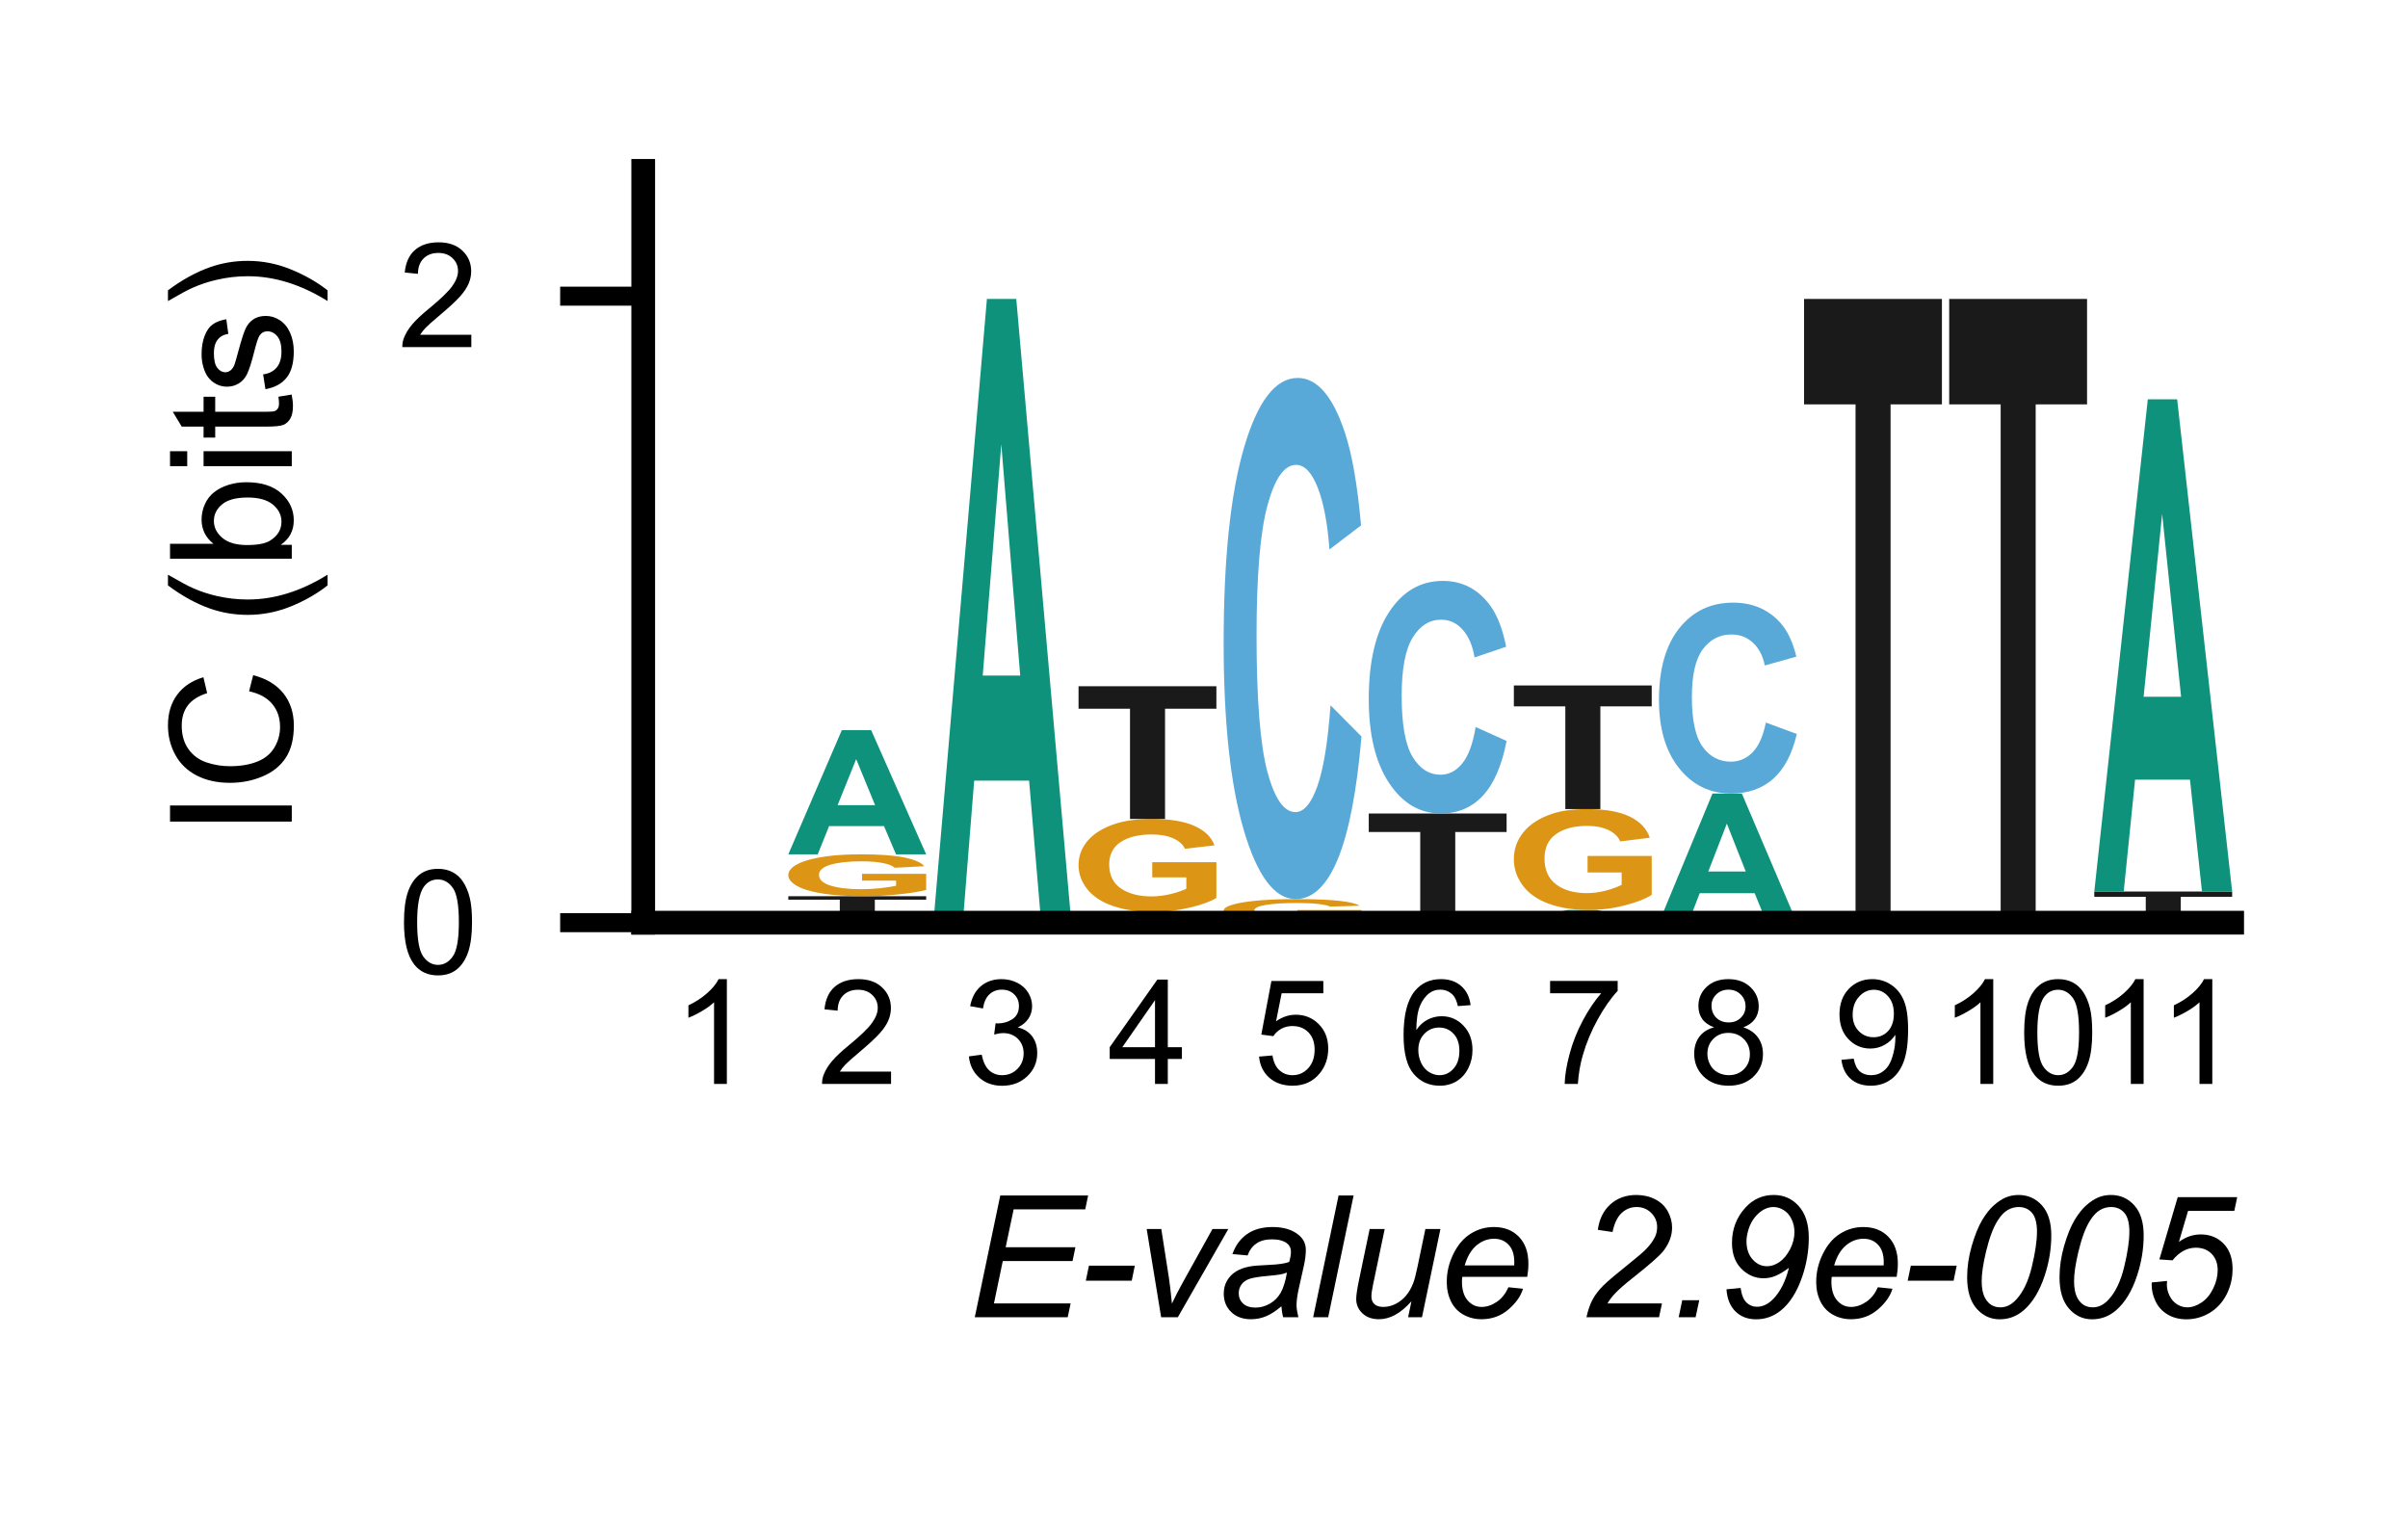 <?xml version="1.0" encoding="utf-8" standalone="no"?>
<!DOCTYPE svg PUBLIC "-//W3C//DTD SVG 1.1//EN"
  "http://www.w3.org/Graphics/SVG/1.1/DTD/svg11.dtd">
<svg xmlns:xlink="http://www.w3.org/1999/xlink" width="101.476pt" height="64.098pt" viewBox="0 0 101.476 64.098" xmlns="http://www.w3.org/2000/svg" version="1.1">
 <defs>
  <style type="text/css">*{stroke-linejoin: round; stroke-linecap: butt}</style>
 </defs>
 <g id="figure_1">
  <g id="patch_1">
   <path d="M -0 64.098 
L 101.476 64.098 
L 101.476 0 
L -0 0 
z
" style="fill: #ffffff"/>
  </g>
  <g id="axes_1">
   <g id="patch_2">
    <path d="M 27.106 38.88 
L 94.066 38.88 
L 94.066 7.2 
L 27.106 7.2 
z
" style="fill: #ffffff"/>
   </g>
   <g id="line2d_1">
    <path d="M 27.106 38.88 
L 94.066 38.88 
" clip-path="url(#p4908cdc2b3)" style="fill: none; stroke: #000000; stroke-width: 0.5; stroke-linecap: square"/>
   </g>
   <g id="patch_3">
    <path d="M 37.724 38.788 
L 39.03 38.803 
Q 38.73 38.842 38.031 38.861 
Q 37.333 38.88 36.26 38.88 
Q 34.931 38.88 34.075 38.847 
Q 33.221 38.815 33.221 38.758 
Q 33.221 38.698 34.08 38.665 
Q 34.94 38.632 36.342 38.632 
Q 37.566 38.632 38.33 38.658 
Q 38.784 38.673 39.011 38.702 
L 37.679 38.713 
Q 37.56 38.695 37.184 38.684 
Q 36.81 38.673 36.273 38.673 
Q 35.532 38.673 35.069 38.692 
Q 34.608 38.711 34.608 38.754 
Q 34.608 38.8 35.062 38.819 
Q 35.518 38.839 36.245 38.839 
Q 36.783 38.839 37.168 38.826 
Q 37.555 38.814 37.724 38.788 
z
" clip-path="url(#p4908cdc2b3)" style="fill: #59a9d8"/>
   </g>
   <g id="patch_4">
    <path d="M 35.39 38.632 
L 35.39 37.912 
L 33.221 37.912 
L 33.221 37.765 
L 39.03 37.765 
L 39.03 37.912 
L 36.866 37.912 
L 36.866 38.632 
L 35.39 38.632 
z
" clip-path="url(#p4908cdc2b3)" style="fill: #1a1a1a"/>
   </g>
   <g id="patch_5">
    <path d="M 36.327 37.109 
L 36.327 36.821 
L 39.03 36.821 
L 39.03 37.501 
Q 38.635 37.606 37.887 37.685 
Q 37.14 37.765 36.373 37.765 
Q 35.399 37.765 34.674 37.653 
Q 33.95 37.54 33.585 37.331 
Q 33.221 37.122 33.221 36.877 
Q 33.221 36.61 33.627 36.403 
Q 34.034 36.196 34.818 36.085 
Q 35.416 36 36.305 36 
Q 37.461 36 38.112 36.134 
Q 38.763 36.267 38.949 36.502 
L 37.704 36.566 
Q 37.573 36.44 37.209 36.368 
Q 36.847 36.295 36.305 36.295 
Q 35.483 36.295 34.998 36.438 
Q 34.513 36.581 34.513 36.863 
Q 34.513 37.167 35.003 37.319 
Q 35.496 37.47 36.293 37.47 
Q 36.687 37.47 37.083 37.428 
Q 37.479 37.385 37.762 37.325 
L 37.762 37.109 
L 36.327 37.109 
z
" clip-path="url(#p4908cdc2b3)" style="fill: #dc9514"/>
   </g>
   <g id="patch_6">
    <path d="M 39.03 36 
L 37.759 36 
L 37.253 34.811 
L 34.938 34.811 
L 34.46 36 
L 33.221 36 
L 35.475 30.768 
L 36.712 30.768 
L 39.03 36 
z
M 36.878 33.929 
L 36.08 31.988 
L 35.298 33.929 
L 36.878 33.929 
z
" clip-path="url(#p4908cdc2b3)" style="fill: #0e927b"/>
   </g>
   <g id="patch_7">
    <path d="M 43.839 38.878 
L 45.145 38.878 
Q 44.845 38.879 44.147 38.88 
Q 43.448 38.88 42.375 38.88 
Q 41.046 38.88 40.19 38.879 
Q 39.336 38.879 39.336 38.877 
Q 39.336 38.876 40.195 38.875 
Q 41.055 38.875 42.457 38.875 
Q 43.681 38.875 44.445 38.875 
Q 44.899 38.875 45.126 38.876 
L 43.794 38.876 
Q 43.675 38.876 43.299 38.876 
Q 42.925 38.875 42.388 38.875 
Q 41.647 38.875 41.184 38.876 
Q 40.723 38.876 40.723 38.877 
Q 40.723 38.878 41.177 38.879 
Q 41.633 38.879 42.361 38.879 
Q 42.898 38.879 43.283 38.879 
Q 43.671 38.879 43.839 38.878 
z
" clip-path="url(#p4908cdc2b3)" style="fill: #59a9d8"/>
   </g>
   <g id="patch_8">
    <path d="M 42.442 38.872 
L 42.442 38.872 
L 45.145 38.872 
L 45.145 38.874 
Q 44.751 38.874 44.002 38.874 
Q 43.255 38.875 42.488 38.875 
Q 41.514 38.875 40.789 38.874 
Q 40.065 38.874 39.7 38.873 
Q 39.336 38.873 39.336 38.872 
Q 39.336 38.871 39.742 38.87 
Q 40.149 38.87 40.933 38.869 
Q 41.531 38.869 42.42 38.869 
Q 43.576 38.869 44.227 38.869 
Q 44.878 38.87 45.064 38.871 
L 43.819 38.871 
Q 43.688 38.87 43.324 38.87 
Q 42.962 38.87 42.42 38.87 
Q 41.598 38.87 41.113 38.87 
Q 40.628 38.871 40.628 38.872 
Q 40.628 38.873 41.119 38.873 
Q 41.611 38.874 42.408 38.874 
Q 42.802 38.874 43.198 38.873 
Q 43.594 38.873 43.877 38.873 
L 43.877 38.872 
L 42.442 38.872 
z
" clip-path="url(#p4908cdc2b3)" style="fill: #dc9514"/>
   </g>
   <g id="patch_9">
    <path d="M 41.505 38.869 
L 41.505 38.864 
L 39.336 38.864 
L 39.336 38.863 
L 45.145 38.863 
L 45.145 38.864 
L 42.981 38.864 
L 42.981 38.869 
L 41.505 38.869 
z
" clip-path="url(#p4908cdc2b3)" style="fill: #1a1a1a"/>
   </g>
   <g id="patch_10">
    <path d="M 45.145 38.863 
L 43.874 38.863 
L 43.368 32.894 
L 41.053 32.894 
L 40.575 38.863 
L 39.336 38.863 
L 41.59 12.596 
L 42.827 12.596 
L 45.145 38.863 
z
M 42.993 28.468 
L 42.196 18.72 
L 41.413 28.468 
L 42.993 28.468 
z
" clip-path="url(#p4908cdc2b3)" style="fill: #0e927b"/>
   </g>
   <g id="patch_11">
    <path d="M 49.954 38.802 
L 51.26 38.815 
Q 50.96 38.848 50.262 38.864 
Q 49.563 38.88 48.49 38.88 
Q 47.161 38.88 46.305 38.853 
Q 45.451 38.825 45.451 38.777 
Q 45.451 38.727 46.31 38.699 
Q 47.17 38.671 48.572 38.671 
Q 49.796 38.671 50.56 38.693 
Q 51.014 38.706 51.241 38.73 
L 49.909 38.74 
Q 49.79 38.724 49.414 38.715 
Q 49.04 38.706 48.503 38.706 
Q 47.762 38.706 47.299 38.722 
Q 46.838 38.738 46.838 38.774 
Q 46.838 38.813 47.292 38.829 
Q 47.748 38.845 48.476 38.845 
Q 49.013 38.845 49.398 38.835 
Q 49.786 38.825 49.954 38.802 
z
" clip-path="url(#p4908cdc2b3)" style="fill: #59a9d8"/>
   </g>
   <g id="patch_12">
    <path d="M 51.26 38.671 
L 49.989 38.671 
L 49.483 38.616 
L 47.168 38.616 
L 46.691 38.671 
L 45.451 38.671 
L 47.705 38.427 
L 48.942 38.427 
L 51.26 38.671 
z
M 49.108 38.575 
L 48.311 38.484 
L 47.528 38.575 
L 49.108 38.575 
z
" clip-path="url(#p4908cdc2b3)" style="fill: #0e927b"/>
   </g>
   <g id="patch_13">
    <path d="M 48.557 36.97 
L 48.557 36.331 
L 51.26 36.331 
L 51.26 37.84 
Q 50.866 38.073 50.117 38.25 
Q 49.37 38.427 48.603 38.427 
Q 47.629 38.427 46.904 38.178 
Q 46.18 37.928 45.816 37.464 
Q 45.451 37 45.451 36.455 
Q 45.451 35.863 45.858 35.403 
Q 46.264 34.944 47.048 34.698 
Q 47.646 34.509 48.535 34.509 
Q 49.692 34.509 50.342 34.806 
Q 50.993 35.101 51.179 35.623 
L 49.934 35.765 
Q 49.803 35.486 49.439 35.325 
Q 49.077 35.163 48.535 35.163 
Q 47.714 35.163 47.228 35.481 
Q 46.743 35.799 46.743 36.424 
Q 46.743 37.099 47.234 37.436 
Q 47.726 37.773 48.523 37.773 
Q 48.917 37.773 49.313 37.678 
Q 49.709 37.584 49.993 37.45 
L 49.993 36.97 
L 48.557 36.97 
z
" clip-path="url(#p4908cdc2b3)" style="fill: #dc9514"/>
   </g>
   <g id="patch_14">
    <path d="M 47.62 34.509 
L 47.62 29.864 
L 45.451 29.864 
L 45.451 28.917 
L 51.26 28.917 
L 51.26 29.864 
L 49.096 29.864 
L 49.096 34.509 
L 47.62 34.509 
z
" clip-path="url(#p4908cdc2b3)" style="fill: #1a1a1a"/>
   </g>
   <g id="patch_15">
    <path d="M 57.375 38.88 
L 56.104 38.88 
L 55.598 38.879 
L 53.283 38.879 
L 52.806 38.88 
L 51.566 38.88 
L 53.82 38.875 
L 55.058 38.875 
L 57.375 38.88 
z
M 55.223 38.878 
L 54.426 38.876 
L 53.643 38.878 
L 55.223 38.878 
z
" clip-path="url(#p4908cdc2b3)" style="fill: #0e927b"/>
   </g>
   <g id="patch_16">
    <path d="M 53.735 38.875 
L 53.735 38.87 
L 51.566 38.87 
L 51.566 38.869 
L 57.375 38.869 
L 57.375 38.87 
L 55.211 38.87 
L 55.211 38.875 
L 53.735 38.875 
z
" clip-path="url(#p4908cdc2b3)" style="fill: #1a1a1a"/>
   </g>
   <g id="patch_17">
    <path d="M 54.672 38.504 
L 54.672 38.344 
L 57.375 38.344 
L 57.375 38.723 
Q 56.981 38.781 56.232 38.825 
Q 55.485 38.869 54.718 38.869 
Q 53.745 38.869 53.019 38.807 
Q 52.295 38.744 51.931 38.628 
Q 51.566 38.512 51.566 38.375 
Q 51.566 38.227 51.973 38.112 
Q 52.379 37.996 53.163 37.935 
Q 53.761 37.887 54.65 37.887 
Q 55.807 37.887 56.457 37.962 
Q 57.108 38.036 57.294 38.167 
L 56.049 38.202 
Q 55.918 38.132 55.554 38.092 
Q 55.192 38.051 54.65 38.051 
Q 53.829 38.051 53.343 38.131 
Q 52.858 38.211 52.858 38.367 
Q 52.858 38.537 53.349 38.621 
Q 53.841 38.706 54.638 38.706 
Q 55.033 38.706 55.428 38.682 
Q 55.824 38.658 56.108 38.625 
L 56.108 38.504 
L 54.672 38.504 
z
" clip-path="url(#p4908cdc2b3)" style="fill: #dc9514"/>
   </g>
   <g id="patch_18">
    <path d="M 56.07 29.719 
L 57.375 31.035 
Q 57.075 34.512 56.377 36.2 
Q 55.678 37.887 54.605 37.887 
Q 53.276 37.887 52.42 34.999 
Q 51.566 32.106 51.566 27.095 
Q 51.566 21.791 52.425 18.861 
Q 53.285 15.926 54.687 15.926 
Q 55.911 15.926 56.675 18.226 
Q 57.129 19.589 57.356 22.139 
L 56.024 23.154 
Q 55.905 21.503 55.53 20.548 
Q 55.155 19.589 54.618 19.589 
Q 53.877 19.589 53.415 21.286 
Q 52.953 22.978 52.953 26.775 
Q 52.953 30.803 53.407 32.514 
Q 53.863 34.22 54.591 34.22 
Q 55.128 34.22 55.513 33.135 
Q 55.901 32.051 56.07 29.719 
z
" clip-path="url(#p4908cdc2b3)" style="fill: #59a9d8"/>
   </g>
   <g id="patch_19">
    <path d="M 60.787 38.879 
L 60.787 38.878 
L 63.49 38.878 
L 63.49 38.88 
Q 63.096 38.88 62.347 38.88 
Q 61.6 38.88 60.833 38.88 
Q 59.86 38.88 59.134 38.88 
Q 58.41 38.88 58.046 38.879 
Q 57.681 38.879 57.681 38.878 
Q 57.681 38.878 58.088 38.878 
Q 58.494 38.877 59.278 38.877 
Q 59.876 38.877 60.765 38.877 
Q 61.922 38.877 62.572 38.877 
Q 63.223 38.877 63.409 38.878 
L 62.164 38.878 
Q 62.033 38.878 61.67 38.878 
Q 61.308 38.877 60.765 38.877 
Q 59.944 38.877 59.458 38.878 
Q 58.973 38.878 58.973 38.878 
Q 58.973 38.879 59.464 38.879 
Q 59.956 38.879 60.753 38.879 
Q 61.148 38.879 61.543 38.879 
Q 61.939 38.879 62.223 38.879 
L 62.223 38.879 
L 60.787 38.879 
z
" clip-path="url(#p4908cdc2b3)" style="fill: #dc9514"/>
   </g>
   <g id="patch_20">
    <path d="M 63.49 38.877 
L 62.219 38.877 
L 61.713 38.876 
L 59.398 38.876 
L 58.921 38.877 
L 57.681 38.877 
L 59.935 38.874 
L 61.173 38.874 
L 63.49 38.877 
z
M 61.338 38.876 
L 60.541 38.874 
L 59.759 38.876 
L 61.338 38.876 
z
" clip-path="url(#p4908cdc2b3)" style="fill: #0e927b"/>
   </g>
   <g id="patch_21">
    <path d="M 59.85 38.874 
L 59.85 35.058 
L 57.681 35.058 
L 57.681 34.28 
L 63.49 34.28 
L 63.49 35.058 
L 61.326 35.058 
L 61.326 38.874 
L 59.85 38.874 
z
" clip-path="url(#p4908cdc2b3)" style="fill: #1a1a1a"/>
   </g>
   <g id="patch_22">
    <path d="M 62.185 30.634 
L 63.49 31.222 
Q 63.19 32.774 62.492 33.527 
Q 61.793 34.28 60.72 34.28 
Q 59.391 34.28 58.535 32.991 
Q 57.681 31.7 57.681 29.463 
Q 57.681 27.096 58.54 25.788 
Q 59.4 24.478 60.802 24.478 
Q 62.026 24.478 62.79 25.504 
Q 63.244 26.113 63.471 27.251 
L 62.139 27.704 
Q 62.02 26.967 61.645 26.541 
Q 61.27 26.113 60.733 26.113 
Q 59.992 26.113 59.53 26.87 
Q 59.068 27.625 59.068 29.32 
Q 59.068 31.118 59.522 31.882 
Q 59.978 32.644 60.706 32.644 
Q 61.243 32.644 61.629 32.159 
Q 62.016 31.675 62.185 30.634 
z
" clip-path="url(#p4908cdc2b3)" style="fill: #59a9d8"/>
   </g>
   <g id="patch_23">
    <path d="M 68.3 38.879 
L 69.605 38.879 
Q 69.305 38.88 68.607 38.88 
Q 67.908 38.88 66.835 38.88 
Q 65.506 38.88 64.65 38.88 
Q 63.796 38.879 63.796 38.879 
Q 63.796 38.878 64.655 38.878 
Q 65.515 38.878 66.917 38.878 
Q 68.141 38.878 68.905 38.878 
Q 69.359 38.878 69.586 38.879 
L 68.255 38.879 
Q 68.135 38.878 67.76 38.878 
Q 67.386 38.878 66.848 38.878 
Q 66.108 38.878 65.645 38.878 
Q 65.183 38.879 65.183 38.879 
Q 65.183 38.879 65.637 38.879 
Q 66.093 38.88 66.821 38.88 
Q 67.358 38.88 67.744 38.88 
Q 68.131 38.879 68.3 38.879 
z
" clip-path="url(#p4908cdc2b3)" style="fill: #59a9d8"/>
   </g>
   <g id="patch_24">
    <path d="M 69.605 38.878 
L 68.334 38.878 
L 67.829 38.757 
L 65.513 38.757 
L 65.036 38.878 
L 63.796 38.878 
L 66.051 38.345 
L 67.288 38.345 
L 69.605 38.878 
z
M 67.453 38.667 
L 66.656 38.469 
L 65.874 38.667 
L 67.453 38.667 
z
" clip-path="url(#p4908cdc2b3)" style="fill: #0e927b"/>
   </g>
   <g id="patch_25">
    <path d="M 66.902 36.763 
L 66.902 36.07 
L 69.605 36.07 
L 69.605 37.708 
Q 69.211 37.961 68.462 38.153 
Q 67.715 38.345 66.948 38.345 
Q 65.975 38.345 65.249 38.075 
Q 64.525 37.803 64.161 37.3 
Q 63.796 36.796 63.796 36.205 
Q 63.796 35.562 64.203 35.063 
Q 64.609 34.564 65.393 34.297 
Q 65.991 34.093 66.88 34.093 
Q 68.037 34.093 68.688 34.414 
Q 69.338 34.735 69.524 35.301 
L 68.279 35.455 
Q 68.148 35.153 67.785 34.978 
Q 67.423 34.802 66.88 34.802 
Q 66.059 34.802 65.573 35.147 
Q 65.088 35.492 65.088 36.171 
Q 65.088 36.903 65.579 37.269 
Q 66.071 37.635 66.868 37.635 
Q 67.263 37.635 67.659 37.532 
Q 68.054 37.43 68.338 37.285 
L 68.338 36.763 
L 66.902 36.763 
z
" clip-path="url(#p4908cdc2b3)" style="fill: #dc9514"/>
   </g>
   <g id="patch_26">
    <path d="M 65.965 34.093 
L 65.965 29.765 
L 63.796 29.765 
L 63.796 28.884 
L 69.605 28.884 
L 69.605 29.765 
L 67.441 29.765 
L 67.441 34.093 
L 65.965 34.093 
z
" clip-path="url(#p4908cdc2b3)" style="fill: #1a1a1a"/>
   </g>
   <g id="patch_27">
    <path d="M 73.017 38.879 
L 73.017 38.878 
L 75.72 38.878 
L 75.72 38.88 
Q 75.326 38.88 74.578 38.88 
Q 73.831 38.88 73.063 38.88 
Q 72.09 38.88 71.364 38.88 
Q 70.64 38.88 70.276 38.879 
Q 69.911 38.879 69.911 38.879 
Q 69.911 38.878 70.318 38.878 
Q 70.725 38.877 71.508 38.877 
Q 72.106 38.877 72.995 38.877 
Q 74.152 38.877 74.803 38.877 
Q 75.453 38.878 75.639 38.878 
L 74.395 38.878 
Q 74.263 38.878 73.9 38.878 
Q 73.538 38.878 72.995 38.878 
Q 72.174 38.878 71.688 38.878 
Q 71.203 38.878 71.203 38.879 
Q 71.203 38.879 71.694 38.879 
Q 72.186 38.88 72.983 38.88 
Q 73.378 38.88 73.774 38.879 
Q 74.169 38.879 74.453 38.879 
L 74.453 38.879 
L 73.017 38.879 
z
" clip-path="url(#p4908cdc2b3)" style="fill: #dc9514"/>
   </g>
   <g id="patch_28">
    <path d="M 72.08 38.877 
L 72.08 38.875 
L 69.911 38.875 
L 69.911 38.874 
L 75.72 38.874 
L 75.72 38.875 
L 73.556 38.875 
L 73.556 38.877 
L 72.08 38.877 
z
" clip-path="url(#p4908cdc2b3)" style="fill: #1a1a1a"/>
   </g>
   <g id="patch_29">
    <path d="M 75.72 38.874 
L 74.449 38.874 
L 73.944 37.639 
L 71.628 37.639 
L 71.151 38.874 
L 69.911 38.874 
L 72.166 33.438 
L 73.403 33.438 
L 75.72 38.874 
z
M 73.568 36.723 
L 72.771 34.706 
L 71.989 36.723 
L 73.568 36.723 
z
" clip-path="url(#p4908cdc2b3)" style="fill: #0e927b"/>
   </g>
   <g id="patch_30">
    <path d="M 74.415 30.446 
L 75.72 30.928 
Q 75.421 32.202 74.722 32.82 
Q 74.023 33.438 72.95 33.438 
Q 71.621 33.438 70.766 32.38 
Q 69.911 31.321 69.911 29.485 
Q 69.911 27.542 70.77 26.469 
Q 71.63 25.394 73.032 25.394 
Q 74.256 25.394 75.02 26.236 
Q 75.474 26.736 75.701 27.67 
L 74.37 28.042 
Q 74.25 27.437 73.875 27.087 
Q 73.501 26.736 72.964 26.736 
Q 72.223 26.736 71.76 27.357 
Q 71.298 27.977 71.298 29.368 
Q 71.298 30.844 71.752 31.47 
Q 72.208 32.095 72.936 32.095 
Q 73.473 32.095 73.859 31.698 
Q 74.246 31.3 74.415 30.446 
z
" clip-path="url(#p4908cdc2b3)" style="fill: #59a9d8"/>
   </g>
   <g id="patch_31">
    <path d="M 80.53 38.878 
L 81.835 38.878 
Q 81.536 38.879 80.837 38.88 
Q 80.138 38.88 79.065 38.88 
Q 77.737 38.88 76.881 38.879 
Q 76.026 38.879 76.026 38.877 
Q 76.026 38.876 76.885 38.875 
Q 77.745 38.875 79.147 38.875 
Q 80.371 38.875 81.135 38.875 
Q 81.589 38.875 81.817 38.876 
L 80.485 38.876 
Q 80.365 38.876 79.99 38.876 
Q 79.616 38.875 79.079 38.875 
Q 78.338 38.875 77.875 38.876 
Q 77.413 38.876 77.413 38.877 
Q 77.413 38.878 77.868 38.879 
Q 78.323 38.879 79.051 38.879 
Q 79.588 38.879 79.974 38.879 
Q 80.361 38.879 80.53 38.878 
z
" clip-path="url(#p4908cdc2b3)" style="fill: #59a9d8"/>
   </g>
   <g id="patch_32">
    <path d="M 79.132 38.872 
L 79.132 38.872 
L 81.835 38.872 
L 81.835 38.874 
Q 81.441 38.874 80.693 38.874 
Q 79.946 38.875 79.178 38.875 
Q 78.205 38.875 77.48 38.874 
Q 76.756 38.874 76.391 38.873 
Q 76.026 38.873 76.026 38.872 
Q 76.026 38.871 76.433 38.87 
Q 76.84 38.87 77.623 38.869 
Q 78.221 38.869 79.11 38.869 
Q 80.267 38.869 80.918 38.869 
Q 81.568 38.87 81.754 38.871 
L 80.51 38.871 
Q 80.378 38.87 80.015 38.87 
Q 79.653 38.87 79.11 38.87 
Q 78.289 38.87 77.804 38.87 
Q 77.318 38.871 77.318 38.872 
Q 77.318 38.873 77.809 38.873 
Q 78.301 38.874 79.098 38.874 
Q 79.493 38.874 79.889 38.873 
Q 80.285 38.873 80.568 38.873 
L 80.568 38.872 
L 79.132 38.872 
z
" clip-path="url(#p4908cdc2b3)" style="fill: #dc9514"/>
   </g>
   <g id="patch_33">
    <path d="M 81.835 38.869 
L 80.564 38.869 
L 80.059 38.868 
L 77.744 38.868 
L 77.266 38.869 
L 76.026 38.869 
L 78.281 38.863 
L 79.518 38.863 
L 81.835 38.869 
z
M 79.683 38.867 
L 78.886 38.864 
L 78.104 38.867 
L 79.683 38.867 
z
" clip-path="url(#p4908cdc2b3)" style="fill: #0e927b"/>
   </g>
   <g id="patch_34">
    <path d="M 78.195 38.863 
L 78.195 17.04 
L 76.026 17.04 
L 76.026 12.596 
L 81.835 12.596 
L 81.835 17.04 
L 79.671 17.04 
L 79.671 38.863 
L 78.195 38.863 
z
" clip-path="url(#p4908cdc2b3)" style="fill: #1a1a1a"/>
   </g>
   <g id="patch_35">
    <path d="M 86.645 38.878 
L 87.951 38.878 
Q 87.651 38.879 86.952 38.88 
Q 86.253 38.88 85.181 38.88 
Q 83.852 38.88 82.996 38.879 
Q 82.141 38.879 82.141 38.877 
Q 82.141 38.876 83 38.875 
Q 83.86 38.875 85.262 38.875 
Q 86.486 38.875 87.25 38.875 
Q 87.705 38.875 87.932 38.876 
L 86.6 38.876 
Q 86.48 38.876 86.105 38.876 
Q 85.731 38.875 85.194 38.875 
Q 84.453 38.875 83.99 38.876 
Q 83.528 38.876 83.528 38.877 
Q 83.528 38.878 83.983 38.879 
Q 84.438 38.879 85.166 38.879 
Q 85.703 38.879 86.089 38.879 
Q 86.476 38.879 86.645 38.878 
z
" clip-path="url(#p4908cdc2b3)" style="fill: #59a9d8"/>
   </g>
   <g id="patch_36">
    <path d="M 85.247 38.872 
L 85.247 38.872 
L 87.951 38.872 
L 87.951 38.874 
Q 87.556 38.874 86.808 38.874 
Q 86.061 38.875 85.293 38.875 
Q 84.32 38.875 83.595 38.874 
Q 82.871 38.874 82.506 38.873 
Q 82.141 38.873 82.141 38.872 
Q 82.141 38.871 82.548 38.87 
Q 82.955 38.87 83.738 38.869 
Q 84.336 38.869 85.226 38.869 
Q 86.382 38.869 87.033 38.869 
Q 87.683 38.87 87.869 38.871 
L 86.625 38.871 
Q 86.493 38.87 86.13 38.87 
Q 85.768 38.87 85.226 38.87 
Q 84.404 38.87 83.919 38.87 
Q 83.433 38.871 83.433 38.872 
Q 83.433 38.873 83.924 38.873 
Q 84.416 38.874 85.213 38.874 
Q 85.608 38.874 86.004 38.873 
Q 86.4 38.873 86.683 38.873 
L 86.683 38.872 
L 85.247 38.872 
z
" clip-path="url(#p4908cdc2b3)" style="fill: #dc9514"/>
   </g>
   <g id="patch_37">
    <path d="M 87.951 38.869 
L 86.679 38.869 
L 86.174 38.868 
L 83.859 38.868 
L 83.381 38.869 
L 82.141 38.869 
L 84.396 38.863 
L 85.633 38.863 
L 87.951 38.869 
z
M 85.798 38.867 
L 85.001 38.864 
L 84.219 38.867 
L 85.798 38.867 
z
" clip-path="url(#p4908cdc2b3)" style="fill: #0e927b"/>
   </g>
   <g id="patch_38">
    <path d="M 84.31 38.863 
L 84.31 17.04 
L 82.141 17.04 
L 82.141 12.596 
L 87.951 12.596 
L 87.951 17.04 
L 85.786 17.04 
L 85.786 38.863 
L 84.31 38.863 
z
" clip-path="url(#p4908cdc2b3)" style="fill: #1a1a1a"/>
   </g>
   <g id="patch_39">
    <path d="M 92.76 38.878 
L 94.066 38.879 
Q 93.766 38.879 93.067 38.88 
Q 92.368 38.88 91.296 38.88 
Q 89.967 38.88 89.111 38.879 
Q 88.256 38.879 88.256 38.878 
Q 88.256 38.877 89.115 38.876 
Q 89.975 38.875 91.377 38.875 
Q 92.601 38.875 93.365 38.876 
Q 93.82 38.876 94.047 38.877 
L 92.715 38.877 
Q 92.595 38.877 92.22 38.876 
Q 91.846 38.876 91.309 38.876 
Q 90.568 38.876 90.105 38.877 
Q 89.644 38.877 89.644 38.878 
Q 89.644 38.879 90.098 38.879 
Q 90.553 38.879 91.281 38.879 
Q 91.818 38.879 92.204 38.879 
Q 92.591 38.879 92.76 38.878 
z
" clip-path="url(#p4908cdc2b3)" style="fill: #59a9d8"/>
   </g>
   <g id="patch_40">
    <path d="M 91.362 38.874 
L 91.362 38.873 
L 94.066 38.873 
L 94.066 38.875 
Q 93.671 38.875 92.923 38.875 
Q 92.176 38.875 91.408 38.875 
Q 90.435 38.875 89.71 38.875 
Q 88.986 38.875 88.621 38.874 
Q 88.256 38.874 88.256 38.873 
Q 88.256 38.872 88.663 38.872 
Q 89.07 38.871 89.853 38.871 
Q 90.451 38.871 91.341 38.871 
Q 92.497 38.871 93.148 38.871 
Q 93.799 38.871 93.984 38.872 
L 92.74 38.872 
Q 92.608 38.872 92.245 38.872 
Q 91.883 38.872 91.341 38.872 
Q 90.519 38.872 90.034 38.872 
Q 89.548 38.872 89.548 38.873 
Q 89.548 38.874 90.039 38.874 
Q 90.531 38.875 91.328 38.875 
Q 91.723 38.875 92.119 38.875 
Q 92.515 38.874 92.798 38.874 
L 92.798 38.874 
L 91.362 38.874 
z
" clip-path="url(#p4908cdc2b3)" style="fill: #dc9514"/>
   </g>
   <g id="patch_41">
    <path d="M 90.425 38.871 
L 90.425 37.789 
L 88.256 37.789 
L 88.256 37.569 
L 94.066 37.569 
L 94.066 37.789 
L 91.901 37.789 
L 91.901 38.871 
L 90.425 38.871 
z
" clip-path="url(#p4908cdc2b3)" style="fill: #1a1a1a"/>
   </g>
   <g id="patch_42">
    <path d="M 94.066 37.569 
L 92.794 37.569 
L 92.289 32.855 
L 89.974 32.855 
L 89.496 37.569 
L 88.256 37.569 
L 90.511 16.826 
L 91.748 16.826 
L 94.066 37.569 
z
M 91.914 29.36 
L 91.116 21.662 
L 90.334 29.36 
L 91.914 29.36 
z
" clip-path="url(#p4908cdc2b3)" style="fill: #0e927b"/>
   </g>
   <g id="matplotlib.axis_1">
    <g id="xtick_1">
     <g id="text_1">
      <!-- 1 -->
      <g transform="translate(28.342 45.675) scale(0.06 -0.06)">
       <defs>
        <path id="ArialMT-31" d="M 2384 0 
L 1822 0 
L 1822 3584 
Q 1619 3391 1289 3197 
Q 959 3003 697 2906 
L 697 3450 
Q 1169 3672 1522 3987 
Q 1875 4303 2022 4600 
L 2384 4600 
L 2384 0 
z
" transform="scale(0.016)"/>
       </defs>
       <use xlink:href="#ArialMT-31"/>
      </g>
     </g>
    </g>
    <g id="xtick_2">
     <g id="text_2">
      <!-- 2 -->
      <g transform="translate(34.457 45.675) scale(0.06 -0.06)">
       <defs>
        <path id="ArialMT-32" d="M 3222 541 
L 3222 0 
L 194 0 
Q 188 203 259 391 
Q 375 700 629 1000 
Q 884 1300 1366 1694 
Q 2113 2306 2375 2664 
Q 2638 3022 2638 3341 
Q 2638 3675 2398 3904 
Q 2159 4134 1775 4134 
Q 1369 4134 1125 3890 
Q 881 3647 878 3216 
L 300 3275 
Q 359 3922 746 4261 
Q 1134 4600 1788 4600 
Q 2447 4600 2831 4234 
Q 3216 3869 3216 3328 
Q 3216 3053 3103 2787 
Q 2991 2522 2730 2228 
Q 2469 1934 1863 1422 
Q 1356 997 1212 845 
Q 1069 694 975 541 
L 3222 541 
z
" transform="scale(0.016)"/>
       </defs>
       <use xlink:href="#ArialMT-32"/>
      </g>
     </g>
    </g>
    <g id="xtick_3">
     <g id="text_3">
      <!-- 3 -->
      <g transform="translate(40.572 45.675) scale(0.06 -0.06)">
       <defs>
        <path id="ArialMT-33" d="M 269 1209 
L 831 1284 
Q 928 806 1161 595 
Q 1394 384 1728 384 
Q 2125 384 2398 659 
Q 2672 934 2672 1341 
Q 2672 1728 2419 1979 
Q 2166 2231 1775 2231 
Q 1616 2231 1378 2169 
L 1441 2663 
Q 1497 2656 1531 2656 
Q 1891 2656 2178 2843 
Q 2466 3031 2466 3422 
Q 2466 3731 2256 3934 
Q 2047 4138 1716 4138 
Q 1388 4138 1169 3931 
Q 950 3725 888 3313 
L 325 3413 
Q 428 3978 793 4289 
Q 1159 4600 1703 4600 
Q 2078 4600 2393 4439 
Q 2709 4278 2876 4000 
Q 3044 3722 3044 3409 
Q 3044 3113 2884 2869 
Q 2725 2625 2413 2481 
Q 2819 2388 3044 2092 
Q 3269 1797 3269 1353 
Q 3269 753 2831 336 
Q 2394 -81 1725 -81 
Q 1122 -81 723 278 
Q 325 638 269 1209 
z
" transform="scale(0.016)"/>
       </defs>
       <use xlink:href="#ArialMT-33"/>
      </g>
     </g>
    </g>
    <g id="xtick_4">
     <g id="text_4">
      <!-- 4 -->
      <g transform="translate(46.687 45.675) scale(0.06 -0.06)">
       <defs>
        <path id="ArialMT-34" d="M 2069 0 
L 2069 1097 
L 81 1097 
L 81 1613 
L 2172 4581 
L 2631 4581 
L 2631 1613 
L 3250 1613 
L 3250 1097 
L 2631 1097 
L 2631 0 
L 2069 0 
z
M 2069 1613 
L 2069 3678 
L 634 1613 
L 2069 1613 
z
" transform="scale(0.016)"/>
       </defs>
       <use xlink:href="#ArialMT-34"/>
      </g>
     </g>
    </g>
    <g id="xtick_5">
     <g id="text_5">
      <!-- 5 -->
      <g transform="translate(52.802 45.675) scale(0.06 -0.06)">
       <defs>
        <path id="ArialMT-35" d="M 266 1200 
L 856 1250 
Q 922 819 1161 601 
Q 1400 384 1738 384 
Q 2144 384 2425 690 
Q 2706 997 2706 1503 
Q 2706 1984 2436 2262 
Q 2166 2541 1728 2541 
Q 1456 2541 1237 2417 
Q 1019 2294 894 2097 
L 366 2166 
L 809 4519 
L 3088 4519 
L 3088 3981 
L 1259 3981 
L 1013 2750 
Q 1425 3038 1878 3038 
Q 2478 3038 2890 2622 
Q 3303 2206 3303 1553 
Q 3303 931 2941 478 
Q 2500 -78 1738 -78 
Q 1113 -78 717 272 
Q 322 622 266 1200 
z
" transform="scale(0.016)"/>
       </defs>
       <use xlink:href="#ArialMT-35"/>
      </g>
     </g>
    </g>
    <g id="xtick_6">
     <g id="text_6">
      <!-- 6 -->
      <g transform="translate(58.917 45.675) scale(0.06 -0.06)">
       <defs>
        <path id="ArialMT-36" d="M 3184 3459 
L 2625 3416 
Q 2550 3747 2413 3897 
Q 2184 4138 1850 4138 
Q 1581 4138 1378 3988 
Q 1113 3794 959 3422 
Q 806 3050 800 2363 
Q 1003 2672 1297 2822 
Q 1591 2972 1913 2972 
Q 2475 2972 2870 2558 
Q 3266 2144 3266 1488 
Q 3266 1056 3080 686 
Q 2894 316 2569 119 
Q 2244 -78 1831 -78 
Q 1128 -78 684 439 
Q 241 956 241 2144 
Q 241 3472 731 4075 
Q 1159 4600 1884 4600 
Q 2425 4600 2770 4297 
Q 3116 3994 3184 3459 
z
M 888 1484 
Q 888 1194 1011 928 
Q 1134 663 1356 523 
Q 1578 384 1822 384 
Q 2178 384 2434 671 
Q 2691 959 2691 1453 
Q 2691 1928 2437 2201 
Q 2184 2475 1800 2475 
Q 1419 2475 1153 2201 
Q 888 1928 888 1484 
z
" transform="scale(0.016)"/>
       </defs>
       <use xlink:href="#ArialMT-36"/>
      </g>
     </g>
    </g>
    <g id="xtick_7">
     <g id="text_7">
      <!-- 7 -->
      <g transform="translate(65.032 45.675) scale(0.06 -0.06)">
       <defs>
        <path id="ArialMT-37" d="M 303 3981 
L 303 4522 
L 3269 4522 
L 3269 4084 
Q 2831 3619 2401 2847 
Q 1972 2075 1738 1259 
Q 1569 684 1522 0 
L 944 0 
Q 953 541 1156 1306 
Q 1359 2072 1739 2783 
Q 2119 3494 2547 3981 
L 303 3981 
z
" transform="scale(0.016)"/>
       </defs>
       <use xlink:href="#ArialMT-37"/>
      </g>
     </g>
    </g>
    <g id="xtick_8">
     <g id="text_8">
      <!-- 8 -->
      <g transform="translate(71.147 45.675) scale(0.06 -0.06)">
       <defs>
        <path id="ArialMT-38" d="M 1131 2484 
Q 781 2613 612 2850 
Q 444 3088 444 3419 
Q 444 3919 803 4259 
Q 1163 4600 1759 4600 
Q 2359 4600 2725 4251 
Q 3091 3903 3091 3403 
Q 3091 3084 2923 2848 
Q 2756 2613 2416 2484 
Q 2838 2347 3058 2040 
Q 3278 1734 3278 1309 
Q 3278 722 2862 322 
Q 2447 -78 1769 -78 
Q 1091 -78 675 323 
Q 259 725 259 1325 
Q 259 1772 486 2073 
Q 713 2375 1131 2484 
z
M 1019 3438 
Q 1019 3113 1228 2906 
Q 1438 2700 1772 2700 
Q 2097 2700 2305 2904 
Q 2513 3109 2513 3406 
Q 2513 3716 2298 3927 
Q 2084 4138 1766 4138 
Q 1444 4138 1231 3931 
Q 1019 3725 1019 3438 
z
M 838 1322 
Q 838 1081 952 856 
Q 1066 631 1291 507 
Q 1516 384 1775 384 
Q 2178 384 2440 643 
Q 2703 903 2703 1303 
Q 2703 1709 2433 1975 
Q 2163 2241 1756 2241 
Q 1359 2241 1098 1978 
Q 838 1716 838 1322 
z
" transform="scale(0.016)"/>
       </defs>
       <use xlink:href="#ArialMT-38"/>
      </g>
     </g>
    </g>
    <g id="xtick_9">
     <g id="text_9">
      <!-- 9 -->
      <g transform="translate(77.263 45.675) scale(0.06 -0.06)">
       <defs>
        <path id="ArialMT-39" d="M 350 1059 
L 891 1109 
Q 959 728 1153 556 
Q 1347 384 1650 384 
Q 1909 384 2104 503 
Q 2300 622 2425 820 
Q 2550 1019 2634 1356 
Q 2719 1694 2719 2044 
Q 2719 2081 2716 2156 
Q 2547 1888 2255 1720 
Q 1963 1553 1622 1553 
Q 1053 1553 659 1965 
Q 266 2378 266 3053 
Q 266 3750 677 4175 
Q 1088 4600 1706 4600 
Q 2153 4600 2523 4359 
Q 2894 4119 3086 3673 
Q 3278 3228 3278 2384 
Q 3278 1506 3087 986 
Q 2897 466 2520 194 
Q 2144 -78 1638 -78 
Q 1100 -78 759 220 
Q 419 519 350 1059 
z
M 2653 3081 
Q 2653 3566 2395 3850 
Q 2138 4134 1775 4134 
Q 1400 4134 1122 3828 
Q 844 3522 844 3034 
Q 844 2597 1108 2323 
Q 1372 2050 1759 2050 
Q 2150 2050 2401 2323 
Q 2653 2597 2653 3081 
z
" transform="scale(0.016)"/>
       </defs>
       <use xlink:href="#ArialMT-39"/>
      </g>
     </g>
    </g>
    <g id="xtick_10">
     <g id="text_10">
      <!-- 10 -->
      <g transform="translate(81.709 45.675) scale(0.06 -0.06)">
       <defs>
        <path id="ArialMT-30" d="M 266 2259 
Q 266 3072 433 3567 
Q 600 4063 929 4331 
Q 1259 4600 1759 4600 
Q 2128 4600 2406 4451 
Q 2684 4303 2865 4023 
Q 3047 3744 3150 3342 
Q 3253 2941 3253 2259 
Q 3253 1453 3087 958 
Q 2922 463 2592 192 
Q 2263 -78 1759 -78 
Q 1097 -78 719 397 
Q 266 969 266 2259 
z
M 844 2259 
Q 844 1131 1108 757 
Q 1372 384 1759 384 
Q 2147 384 2411 759 
Q 2675 1134 2675 2259 
Q 2675 3391 2411 3762 
Q 2147 4134 1753 4134 
Q 1366 4134 1134 3806 
Q 844 3388 844 2259 
z
" transform="scale(0.016)"/>
       </defs>
       <use xlink:href="#ArialMT-31"/>
       <use xlink:href="#ArialMT-30" x="55.615"/>
      </g>
     </g>
    </g>
    <g id="xtick_11">
     <g id="text_11">
      <!-- 11 -->
      <g transform="translate(88.046 45.675) scale(0.06 -0.06)">
       <use xlink:href="#ArialMT-31"/>
       <use xlink:href="#ArialMT-31" x="48.24"/>
      </g>
     </g>
    </g>
   </g>
   <g id="matplotlib.axis_2">
    <g id="ytick_1">
     <g id="line2d_2">
      <defs>
       <path id="m22bf573288" d="M 0 0 
L -3.5 0 
" style="stroke: #000000; stroke-width: 0.8"/>
      </defs>
      <g>
       <use xlink:href="#m22bf573288" x="27.106" y="38.88" style="stroke: #000000; stroke-width: 0.8"/>
      </g>
     </g>
     <g id="text_12">
      <!-- 0 -->
      <g transform="translate(16.769 41.027) scale(0.06 -0.06)">
       <use xlink:href="#ArialMT-30"/>
      </g>
     </g>
    </g>
    <g id="ytick_2">
     <g id="line2d_3">
      <g>
       <use xlink:href="#m22bf573288" x="27.106" y="12.48" style="stroke: #000000; stroke-width: 0.8"/>
      </g>
     </g>
     <g id="text_13">
      <!-- 2 -->
      <g transform="translate(16.769 14.627) scale(0.06 -0.06)">
       <use xlink:href="#ArialMT-32"/>
      </g>
     </g>
    </g>
    <g id="text_14">
     <!-- IC (bits) -->
     <g transform="translate(12.296 35.289) rotate(-90) scale(0.07 -0.07)">
      <defs>
       <path id="ArialMT-49" d="M 597 0 
L 597 4581 
L 1203 4581 
L 1203 0 
L 597 0 
z
" transform="scale(0.016)"/>
       <path id="ArialMT-43" d="M 3763 1606 
L 4369 1453 
Q 4178 706 3683 314 
Q 3188 -78 2472 -78 
Q 1731 -78 1267 223 
Q 803 525 561 1097 
Q 319 1669 319 2325 
Q 319 3041 592 3573 
Q 866 4106 1370 4382 
Q 1875 4659 2481 4659 
Q 3169 4659 3637 4309 
Q 4106 3959 4291 3325 
L 3694 3184 
Q 3534 3684 3231 3912 
Q 2928 4141 2469 4141 
Q 1941 4141 1586 3887 
Q 1231 3634 1087 3207 
Q 944 2781 944 2328 
Q 944 1744 1114 1308 
Q 1284 872 1643 656 
Q 2003 441 2422 441 
Q 2931 441 3284 734 
Q 3638 1028 3763 1606 
z
" transform="scale(0.016)"/>
       <path id="ArialMT-20" transform="scale(0.016)"/>
       <path id="ArialMT-28" d="M 1497 -1347 
Q 1031 -759 709 28 
Q 388 816 388 1659 
Q 388 2403 628 3084 
Q 909 3875 1497 4659 
L 1900 4659 
Q 1522 4009 1400 3731 
Q 1209 3300 1100 2831 
Q 966 2247 966 1656 
Q 966 153 1900 -1347 
L 1497 -1347 
z
" transform="scale(0.016)"/>
       <path id="ArialMT-62" d="M 941 0 
L 419 0 
L 419 4581 
L 981 4581 
L 981 2947 
Q 1338 3394 1891 3394 
Q 2197 3394 2470 3270 
Q 2744 3147 2920 2923 
Q 3097 2700 3197 2384 
Q 3297 2069 3297 1709 
Q 3297 856 2875 390 
Q 2453 -75 1863 -75 
Q 1275 -75 941 416 
L 941 0 
z
M 934 1684 
Q 934 1088 1097 822 
Q 1363 388 1816 388 
Q 2184 388 2453 708 
Q 2722 1028 2722 1663 
Q 2722 2313 2464 2622 
Q 2206 2931 1841 2931 
Q 1472 2931 1203 2611 
Q 934 2291 934 1684 
z
" transform="scale(0.016)"/>
       <path id="ArialMT-69" d="M 425 3934 
L 425 4581 
L 988 4581 
L 988 3934 
L 425 3934 
z
M 425 0 
L 425 3319 
L 988 3319 
L 988 0 
L 425 0 
z
" transform="scale(0.016)"/>
       <path id="ArialMT-74" d="M 1650 503 
L 1731 6 
Q 1494 -44 1306 -44 
Q 1000 -44 831 53 
Q 663 150 594 308 
Q 525 466 525 972 
L 525 2881 
L 113 2881 
L 113 3319 
L 525 3319 
L 525 4141 
L 1084 4478 
L 1084 3319 
L 1650 3319 
L 1650 2881 
L 1084 2881 
L 1084 941 
Q 1084 700 1114 631 
Q 1144 563 1211 522 
Q 1278 481 1403 481 
Q 1497 481 1650 503 
z
" transform="scale(0.016)"/>
       <path id="ArialMT-73" d="M 197 991 
L 753 1078 
Q 800 744 1014 566 
Q 1228 388 1613 388 
Q 2000 388 2187 545 
Q 2375 703 2375 916 
Q 2375 1106 2209 1216 
Q 2094 1291 1634 1406 
Q 1016 1563 777 1677 
Q 538 1791 414 1992 
Q 291 2194 291 2438 
Q 291 2659 392 2848 
Q 494 3038 669 3163 
Q 800 3259 1026 3326 
Q 1253 3394 1513 3394 
Q 1903 3394 2198 3281 
Q 2494 3169 2634 2976 
Q 2775 2784 2828 2463 
L 2278 2388 
Q 2241 2644 2061 2787 
Q 1881 2931 1553 2931 
Q 1166 2931 1000 2803 
Q 834 2675 834 2503 
Q 834 2394 903 2306 
Q 972 2216 1119 2156 
Q 1203 2125 1616 2013 
Q 2213 1853 2448 1751 
Q 2684 1650 2818 1456 
Q 2953 1263 2953 975 
Q 2953 694 2789 445 
Q 2625 197 2315 61 
Q 2006 -75 1616 -75 
Q 969 -75 630 194 
Q 291 463 197 991 
z
" transform="scale(0.016)"/>
       <path id="ArialMT-29" d="M 791 -1347 
L 388 -1347 
Q 1322 153 1322 1656 
Q 1322 2244 1188 2822 
Q 1081 3291 891 3722 
Q 769 4003 388 4659 
L 791 4659 
Q 1378 3875 1659 3084 
Q 1900 2403 1900 1659 
Q 1900 816 1576 28 
Q 1253 -759 791 -1347 
z
" transform="scale(0.016)"/>
      </defs>
      <use xlink:href="#ArialMT-49"/>
      <use xlink:href="#ArialMT-43" x="27.783"/>
      <use xlink:href="#ArialMT-20" x="100"/>
      <use xlink:href="#ArialMT-28" x="127.783"/>
      <use xlink:href="#ArialMT-62" x="161.084"/>
      <use xlink:href="#ArialMT-69" x="216.699"/>
      <use xlink:href="#ArialMT-74" x="238.916"/>
      <use xlink:href="#ArialMT-73" x="266.699"/>
      <use xlink:href="#ArialMT-29" x="316.699"/>
     </g>
    </g>
   </g>
   <g id="patch_43">
    <path d="M 27.106 38.88 
L 27.106 7.2 
" style="fill: none; stroke: #000000; stroke-linejoin: miter; stroke-linecap: square"/>
   </g>
   <g id="patch_44">
    <path d="M 27.106 38.88 
L 94.066 38.88 
" style="fill: none; stroke: #000000; stroke-linejoin: miter; stroke-linecap: square"/>
   </g>
  </g>
  <g id="axes_2">
   <g id="text_15">
    <!-- E-value 2.9e-005 -->
    <g transform="translate(40.756 55.506) scale(0.07 -0.07)">
     <defs>
      <path id="Arial-ItalicMT-45" d="M 288 0 
L 1247 4581 
L 4553 4581 
L 4444 4059 
L 1750 4059 
L 1450 2634 
L 4075 2634 
L 3966 2113 
L 1341 2113 
L 1009 519 
L 3894 519 
L 3784 0 
L 288 0 
z
" transform="scale(0.016)"/>
      <path id="Arial-ItalicMT-2d" d="M 297 1375 
L 416 1941 
L 2141 1941 
L 2025 1375 
L 297 1375 
z
" transform="scale(0.016)"/>
      <path id="Arial-ItalicMT-76" d="M 1050 0 
L 506 3319 
L 1056 3319 
L 1341 1491 
Q 1388 1191 1456 513 
Q 1619 866 1872 1322 
L 2981 3319 
L 3578 3319 
L 1678 0 
L 1050 0 
z
" transform="scale(0.016)"/>
      <path id="Arial-ItalicMT-61" d="M 2450 413 
Q 2156 159 1884 42 
Q 1613 -75 1303 -75 
Q 844 -75 562 195 
Q 281 466 281 888 
Q 281 1166 407 1380 
Q 534 1594 743 1723 
Q 953 1853 1256 1909 
Q 1447 1947 1980 1969 
Q 2513 1991 2744 2081 
Q 2809 2313 2809 2466 
Q 2809 2663 2666 2775 
Q 2469 2931 2091 2931 
Q 1734 2931 1507 2773 
Q 1281 2616 1178 2325 
L 606 2375 
Q 781 2869 1161 3131 
Q 1541 3394 2119 3394 
Q 2734 3394 3094 3100 
Q 3369 2881 3369 2531 
Q 3369 2266 3291 1916 
L 3106 1091 
Q 3019 697 3019 450 
Q 3019 294 3088 0 
L 2516 0 
Q 2469 163 2450 413 
z
M 2659 1681 
Q 2541 1634 2405 1609 
Q 2269 1584 1950 1556 
Q 1456 1513 1253 1445 
Q 1050 1378 947 1231 
Q 844 1084 844 906 
Q 844 669 1008 516 
Q 1172 363 1475 363 
Q 1756 363 2015 511 
Q 2275 659 2425 925 
Q 2575 1191 2659 1681 
z
" transform="scale(0.016)"/>
      <path id="Arial-ItalicMT-6c" d="M 169 0 
L 1125 4581 
L 1691 4581 
L 734 0 
L 169 0 
z
" transform="scale(0.016)"/>
      <path id="Arial-ItalicMT-75" d="M 2478 600 
Q 1881 -75 1256 -75 
Q 872 -75 636 145 
Q 400 366 400 684 
Q 400 894 506 1403 
L 906 3319 
L 1472 3319 
L 1028 1197 
Q 972 931 972 784 
Q 972 597 1086 492 
Q 1200 388 1422 388 
Q 1659 388 1886 503 
Q 2113 619 2277 816 
Q 2441 1013 2544 1281 
Q 2613 1453 2703 1884 
L 3003 3319 
L 3569 3319 
L 2875 0 
L 2353 0 
L 2478 600 
z
" transform="scale(0.016)"/>
      <path id="Arial-ItalicMT-65" d="M 2650 1128 
L 3200 1072 
Q 3081 663 2654 294 
Q 2228 -75 1638 -75 
Q 1269 -75 961 95 
Q 653 266 492 591 
Q 331 916 331 1331 
Q 331 1875 582 2386 
Q 834 2897 1234 3145 
Q 1634 3394 2100 3394 
Q 2694 3394 3048 3025 
Q 3403 2656 3403 2019 
Q 3403 1775 3359 1519 
L 916 1519 
Q 903 1422 903 1344 
Q 903 878 1117 633 
Q 1331 388 1641 388 
Q 1931 388 2212 578 
Q 2494 769 2650 1128 
z
M 1006 1950 
L 2869 1950 
Q 2872 2038 2872 2075 
Q 2872 2500 2659 2726 
Q 2447 2953 2113 2953 
Q 1750 2953 1451 2703 
Q 1153 2453 1006 1950 
z
" transform="scale(0.016)"/>
      <path id="Arial-ItalicMT-20" transform="scale(0.016)"/>
      <path id="Arial-ItalicMT-32" d="M 375 0 
Q 463 409 617 686 
Q 772 963 1028 1211 
Q 1284 1459 2016 2044 
Q 2459 2397 2622 2566 
Q 2856 2809 2963 3044 
Q 3034 3203 3034 3391 
Q 3034 3706 2811 3926 
Q 2588 4147 2263 4147 
Q 1941 4147 1700 3923 
Q 1459 3700 1356 3206 
L 803 3288 
Q 884 3897 1276 4248 
Q 1669 4600 2253 4600 
Q 2644 4600 2961 4437 
Q 3278 4275 3437 3981 
Q 3597 3688 3597 3375 
Q 3597 2919 3272 2497 
Q 3072 2234 2097 1463 
Q 1678 1131 1473 918 
Q 1269 706 1166 519 
L 3216 519 
L 3106 0 
L 375 0 
z
" transform="scale(0.016)"/>
      <path id="Arial-ItalicMT-2e" d="M 369 0 
L 503 641 
L 1144 641 
L 1006 0 
L 369 0 
z
" transform="scale(0.016)"/>
      <path id="Arial-ItalicMT-39" d="M 431 1050 
L 963 1103 
Q 1016 719 1181 556 
Q 1347 394 1575 394 
Q 1900 394 2178 675 
Q 2588 1088 2781 1859 
Q 2497 1647 2276 1556 
Q 2056 1466 1825 1466 
Q 1406 1466 1075 1747 
Q 638 2113 638 2797 
Q 638 3572 1144 4125 
Q 1578 4600 2209 4600 
Q 2778 4600 3153 4179 
Q 3528 3759 3528 2991 
Q 3528 2244 3278 1516 
Q 2981 659 2475 253 
Q 2063 -78 1547 -78 
Q 1072 -78 770 217 
Q 469 513 431 1050 
z
M 1184 2863 
Q 1184 2431 1414 2175 
Q 1644 1919 1959 1919 
Q 2194 1919 2425 2078 
Q 2656 2238 2822 2555 
Q 2988 2872 2988 3206 
Q 2988 3469 2878 3694 
Q 2769 3919 2580 4033 
Q 2391 4147 2197 4147 
Q 2009 4147 1828 4047 
Q 1647 3947 1492 3753 
Q 1338 3559 1261 3307 
Q 1184 3056 1184 2863 
z
" transform="scale(0.016)"/>
      <path id="Arial-ItalicMT-30" d="M 453 1503 
Q 453 2084 626 2684 
Q 800 3284 1012 3643 
Q 1225 4003 1453 4206 
Q 1681 4409 1901 4504 
Q 2122 4600 2391 4600 
Q 2916 4600 3267 4209 
Q 3619 3819 3619 3081 
Q 3619 2322 3375 1578 
Q 3088 697 2575 256 
Q 2181 -78 1678 -78 
Q 1163 -78 808 326 
Q 453 731 453 1503 
z
M 1000 1359 
Q 1000 938 1141 700 
Q 1331 372 1706 372 
Q 2034 372 2303 669 
Q 2691 1088 2886 1895 
Q 3081 2703 3081 3216 
Q 3081 3709 2892 3928 
Q 2703 4147 2394 4147 
Q 2169 4147 1973 4031 
Q 1778 3916 1600 3634 
Q 1347 3238 1159 2447 
Q 1000 1772 1000 1359 
z
" transform="scale(0.016)"/>
      <path id="Arial-ItalicMT-35" d="M 447 1309 
L 1022 1366 
Q 1016 1244 1016 1219 
Q 1016 1013 1120 803 
Q 1225 594 1404 483 
Q 1584 372 1784 372 
Q 2047 372 2319 553 
Q 2591 734 2759 1081 
Q 2928 1428 2928 1769 
Q 2928 2153 2701 2384 
Q 2475 2616 2106 2616 
Q 1859 2616 1639 2497 
Q 1419 2378 1228 2141 
L 734 2175 
L 1425 4519 
L 3663 4519 
L 3553 4000 
L 1813 4000 
L 1469 2834 
Q 1663 2975 1867 3045 
Q 2072 3116 2288 3116 
Q 2813 3116 3150 2769 
Q 3488 2422 3488 1819 
Q 3488 1291 3256 845 
Q 3025 400 2620 161 
Q 2216 -78 1747 -78 
Q 1353 -78 1050 100 
Q 747 278 595 590 
Q 444 903 444 1216 
Q 444 1247 447 1309 
z
" transform="scale(0.016)"/>
     </defs>
     <use xlink:href="#Arial-ItalicMT-45"/>
     <use xlink:href="#Arial-ItalicMT-2d" x="66.699"/>
     <use xlink:href="#Arial-ItalicMT-76" x="100"/>
     <use xlink:href="#Arial-ItalicMT-61" x="150"/>
     <use xlink:href="#Arial-ItalicMT-6c" x="205.615"/>
     <use xlink:href="#Arial-ItalicMT-75" x="227.832"/>
     <use xlink:href="#Arial-ItalicMT-65" x="283.447"/>
     <use xlink:href="#Arial-ItalicMT-20" x="339.062"/>
     <use xlink:href="#Arial-ItalicMT-32" x="366.846"/>
     <use xlink:href="#Arial-ItalicMT-2e" x="422.461"/>
     <use xlink:href="#Arial-ItalicMT-39" x="450.244"/>
     <use xlink:href="#Arial-ItalicMT-65" x="505.859"/>
     <use xlink:href="#Arial-ItalicMT-2d" x="561.475"/>
     <use xlink:href="#Arial-ItalicMT-30" x="594.775"/>
     <use xlink:href="#Arial-ItalicMT-30" x="650.391"/>
     <use xlink:href="#Arial-ItalicMT-35" x="706.006"/>
    </g>
   </g>
  </g>
 </g>
 <defs>
  <clipPath id="p4908cdc2b3">
   <rect x="27.106" y="7.2" width="66.96" height="31.68"/>
  </clipPath>
 </defs>
</svg>
